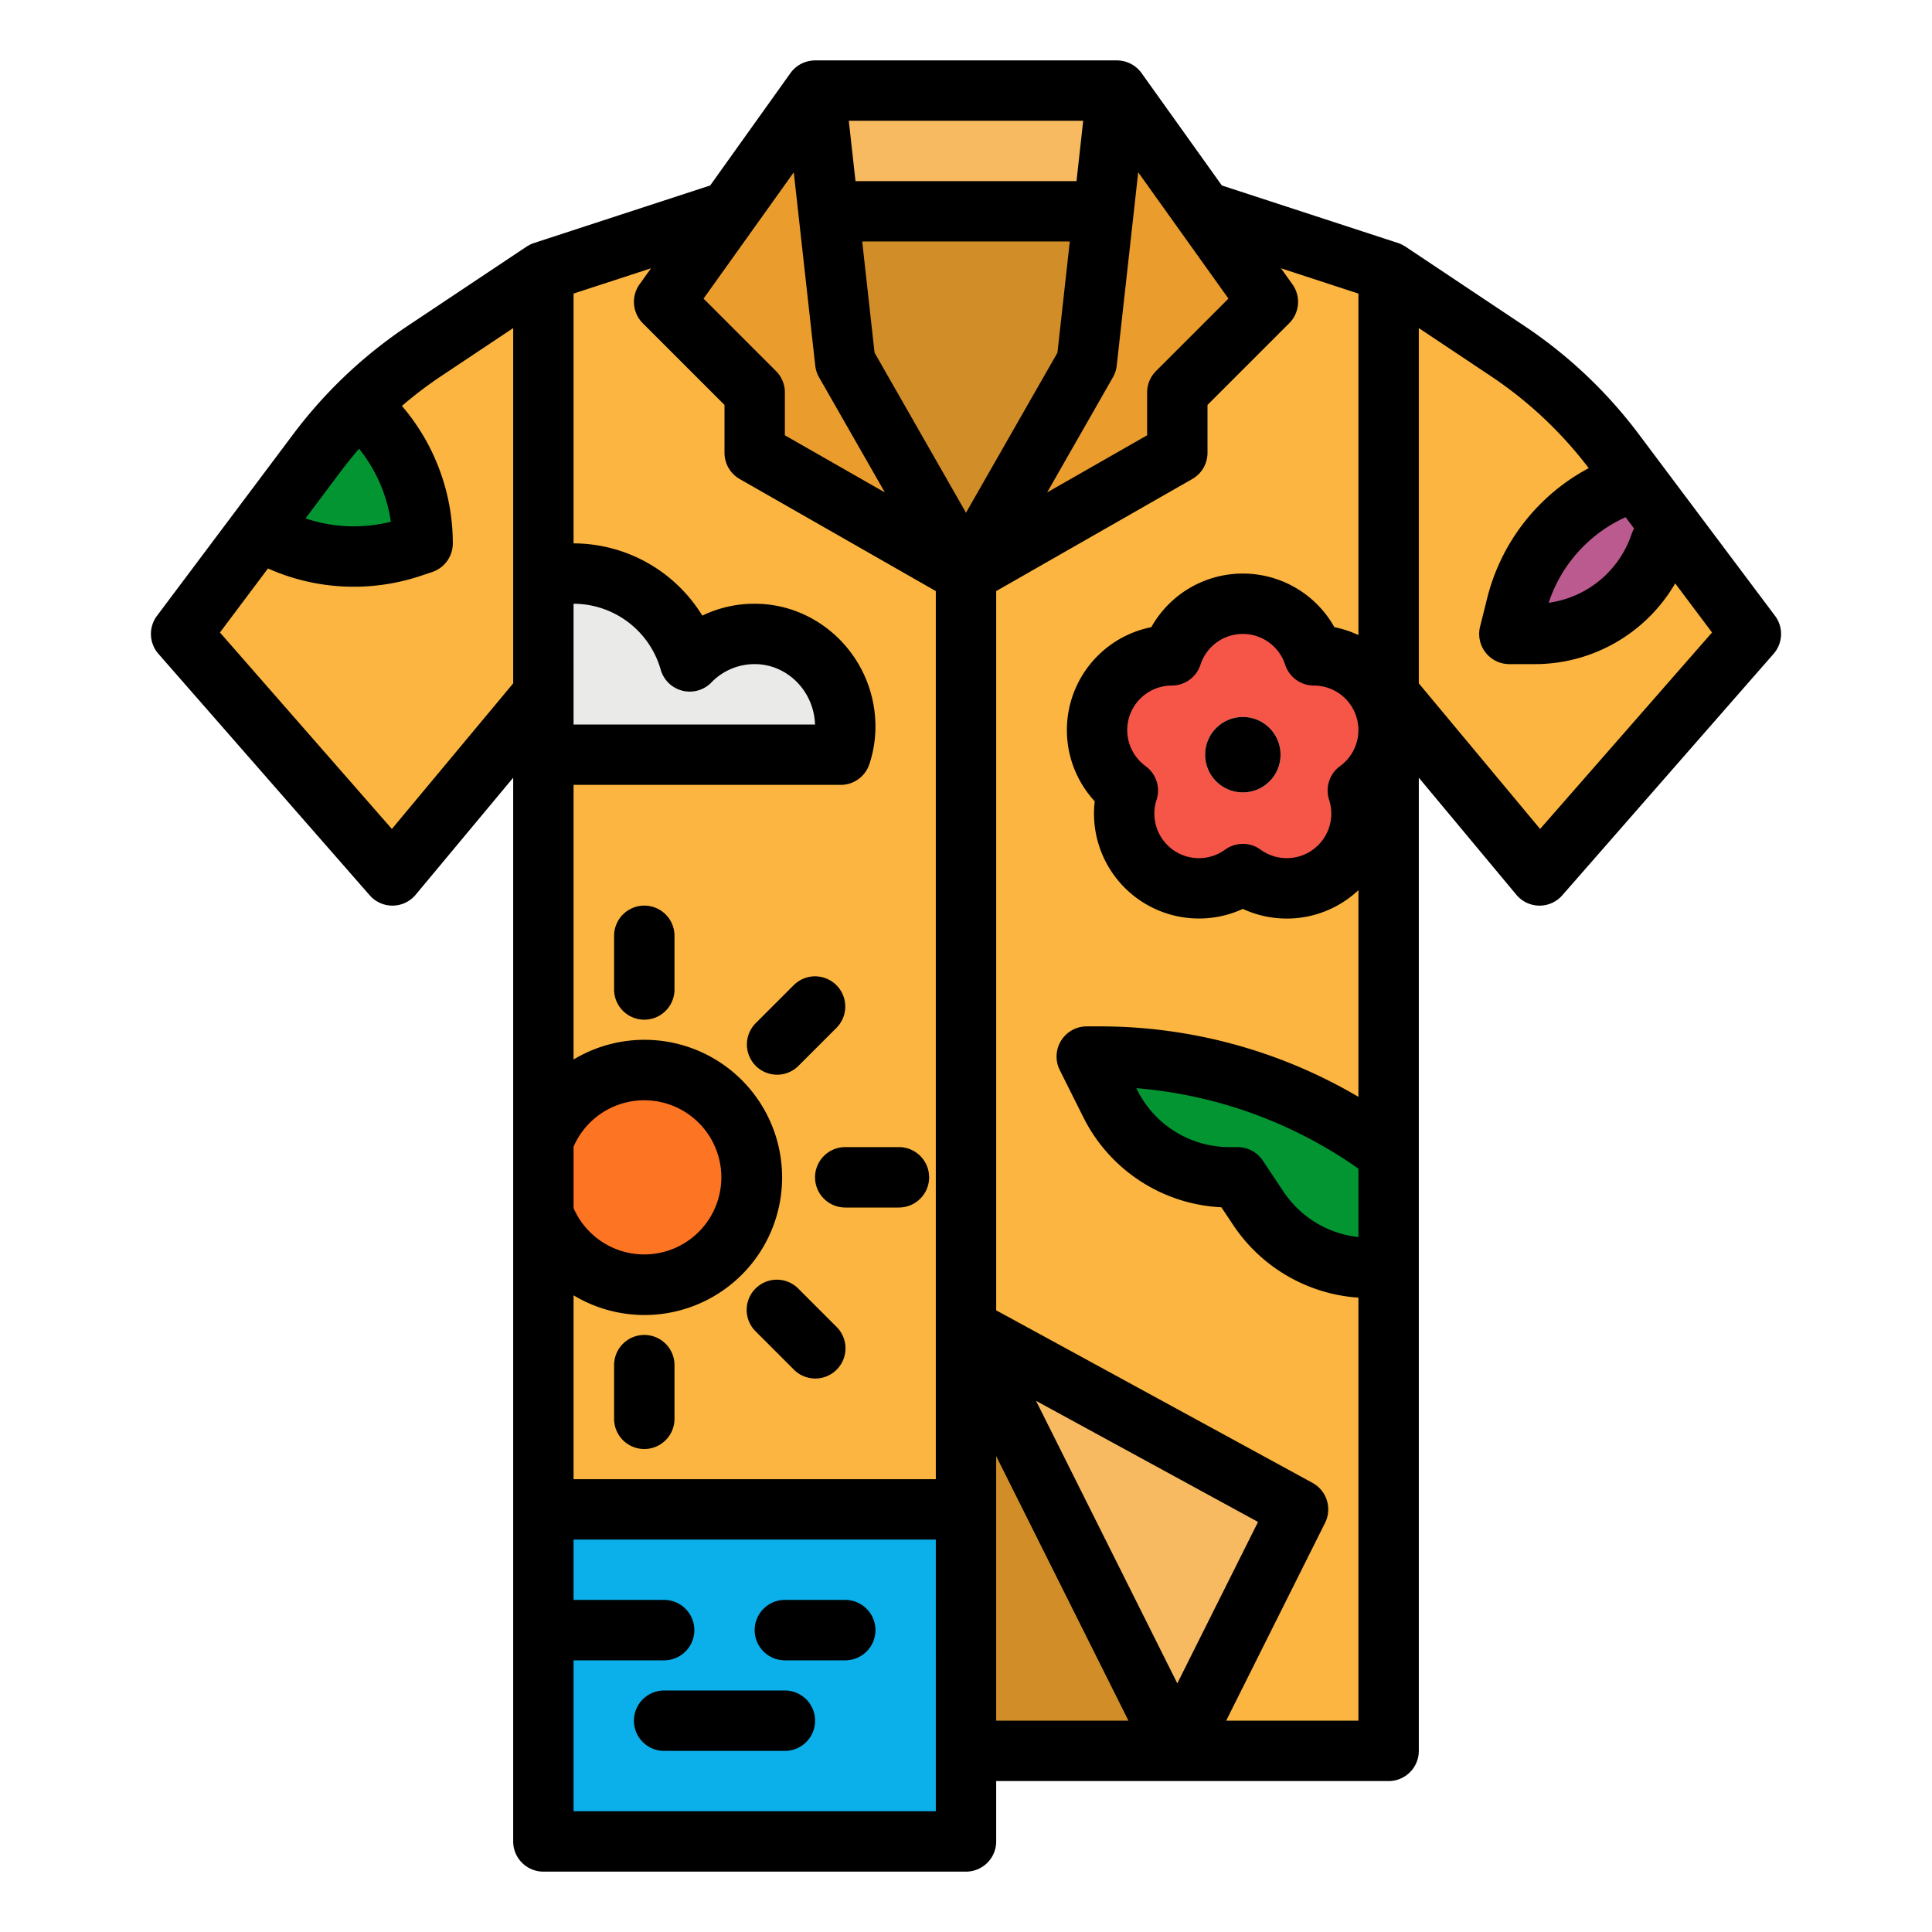 <svg height="512" viewBox="0 0 512 512" width="512" xmlns="http://www.w3.org/2000/svg"><g id="filled_outline" data-name="filled outline"><path d="m368.367 464.367h-112v24h-112v-416l48-16h128l48 16z" fill="#fbb540"/><path d="m256 400v88h-112v-88z" fill="#0bafea"/><path d="m367.026 187.362a19.8 19.8 0 0 0 -18.826-13.682 19.8 19.8 0 0 0 -37.662 0 19.8 19.8 0 0 0 -11.638 35.82 19.8 19.8 0 0 0 30.469 22.137 19.8 19.8 0 0 0 30.47-22.137 19.806 19.806 0 0 0 7.187-22.138z" fill="#f55648"/><path d="m144.367 72.367-31.467 20.978a115.976 115.976 0 0 0 -28.455 26.918l-36.078 48.1 56 64 40-48z" fill="#fbb540"/><path d="m112 144-3.06 1.02a47.991 47.991 0 0 1 -39.87-4.38l-.38-.23 15.39-20.51a114.464 114.464 0 0 1 10.91-12.56 48.07 48.07 0 0 1 17.01 36.66z" fill="#0296e5"/><path d="m368 72 31.467 20.978a116.012 116.012 0 0 1 28.455 26.922l36.078 48.1-56 64-40-48z" fill="#fbb540"/><path d="m446 144h-6a35.1 35.1 0 0 1 -33.3 24h-6.7l1.86-7.46a46.105 46.105 0 0 1 30.14-32.54h2z" fill="#0296e5"/><path d="m144 200h78.794a23.424 23.424 0 0 0 1.206-7.442c0-13.259-10.515-24.434-23.773-24.557a23.923 23.923 0 0 0 -17.439 7.282 32.006 32.006 0 0 0 -30.888-23.283 31.32 31.32 0 0 0 -7.9 1.033z" fill="#eaeae8"/><path d="m317 56h-123l22-32h80z" fill="#f7ba61"/><g fill="#ea9d2d"><path d="m216 24 8 72 32 56-56-32v-16l-24-24z"/><path d="m170.745 270.222a8 8 0 0 1 -8-8v-14.222a8 8 0 0 1 16 0v14.222a8 8 0 0 1 -8 8z"/><path d="m170.745 384a8 8 0 0 1 -8-8v-14.222a8 8 0 0 1 16 0v14.222a8 8 0 0 1 -8 8z"/><path d="m216 365.255a7.976 7.976 0 0 1 -5.657-2.343l-10.056-10.057a8 8 0 1 1 11.313-11.313l10.057 10.058a8 8 0 0 1 -5.657 13.655z"/><path d="m238.222 320h-14.222a8 8 0 0 1 0-16h14.222a8 8 0 0 1 0 16z"/><path d="m205.943 284.8a8 8 0 0 1 -5.656-13.657l10.056-10.057a8 8 0 1 1 11.314 11.314l-10.057 10.058a7.971 7.971 0 0 1 -5.657 2.342z"/></g><path d="m144 424h32a8 8 0 0 1 0 16h-32z" fill="#0a9acd"/><path d="m224 440h-16a8 8 0 0 1 0-16h16a8 8 0 0 1 0 16z" fill="#0a9acd"/><path d="m208 464h-32a8 8 0 0 1 0-16h32a8 8 0 0 1 0 16z" fill="#0a9acd"/><path d="m368 305.653a126.1 126.1 0 0 0 -76.236-25.653h-3.764l6.195 12.391a35.473 35.473 0 0 0 31.729 19.609h2.076l5.469 8.2a35.475 35.475 0 0 0 29.516 15.8h5.015z" fill="#029532"/><circle cx="329.365" cy="200" fill="#eaeae8" r="10"/><path d="m446 144h-6a35.1 35.1 0 0 1 -33.3 24h-6.7l1.86-7.46a46.105 46.105 0 0 1 30.14-32.54h2z" fill="#bb5a8f"/><path d="m112 144-3.06 1.02a47.991 47.991 0 0 1 -39.87-4.38l-.38-.23 15.39-20.51a114.464 114.464 0 0 1 10.91-12.56 48.07 48.07 0 0 1 17.01 36.66z" fill="#029532"/><path d="m256 352v112h56z" fill="#d18d28"/><path d="m199.19 312a28.453 28.453 0 0 1 -55.19 9.72v-19.44a28.453 28.453 0 0 1 55.19 9.72z" fill="#fd7422"/><path d="m256 352 56 112 32-64z" fill="#f7ba61"/><path d="m296 24-8 72-32 56 56-32v-16l24-24z" fill="#ea9d2d"/><path d="m219.556 56 4.444 40 32 56 32-56 4.444-40z" fill="#d18d28"/><path d="m270.977 143-14.977 9 .004 8 14.973-8.5z" fill="#d18d28"/><path d="m470.4 163.2-36.078-48.1a123.716 123.716 0 0 0 -30.417-28.774l-31.468-20.982c-.156-.1-.322-.185-.484-.277-.126-.072-.246-.15-.376-.215a7.851 7.851 0 0 0 -1.087-.454h-.007l-46.683-15.248-21.29-29.8a7.98 7.98 0 0 0 -5.645-3.282c-.089-.014-.183-.026-.282-.035-.114-.009-.226-.016-.34-.019-.084 0-.152-.014-.243-.014h-80c-.091 0-.161.011-.246.014-.109 0-.217.01-.326.017s-.237.026-.345.044a7.984 7.984 0 0 0 -5.593 3.275l-21.285 29.8-46.688 15.25-.015.006a8.091 8.091 0 0 0 -1.079.45c-.13.066-.251.144-.377.216-.161.092-.328.173-.484.277l-31.462 20.973a123.716 123.716 0 0 0 -30.422 28.778l-36.078 48.1a8 8 0 0 0 .379 10.068l56 64a8 8 0 0 0 6.021 2.732h.1a8.008 8.008 0 0 0 6.05-2.878l25.85-31.022v281.9a8 8 0 0 0 8 8h112a8 8 0 0 0 8-8v-16h104a8 8 0 0 0 8-8v-257.9l25.854 31.026a8.008 8.008 0 0 0 6.046 2.874h.1a8 8 0 0 0 6.021-2.732l56-64a8 8 0 0 0 .379-10.068zm-39.6-26.135 2.252 3a8.022 8.022 0 0 0 -.64 1.4 27.067 27.067 0 0 1 -21.994 18.277 37.837 37.837 0 0 1 20.382-22.677zm-105.249-57.93-19.208 19.208a8 8 0 0 0 -2.343 5.657v11.357l-26.5 15.143 17.446-30.531a7.991 7.991 0 0 0 1-3.086l5.691-51.22zm-69.551 56.741-24.232-42.406-3.274-29.47h55.012l-3.274 29.47zm29.284-87.876h-58.568l-1.778-16h62.124zm-74.926-2.337 1.239 11.15v.013l4.451 40.057a7.991 7.991 0 0 0 1 3.086l17.452 30.531-26.5-15.143v-11.357a8 8 0 0 0 -2.343-5.657l-19.208-19.208zm-40.015 39.994 21.657 21.656v12.687a8 8 0 0 0 4.031 6.946l51.969 29.697v235.357h-96v-48.729a36.466 36.466 0 1 0 0-62.491v-72.78h70.794a8 8 0 0 0 7.587-5.462 31.412 31.412 0 0 0 1.619-9.98c0-17.79-14.22-32.395-31.7-32.557a31.623 31.623 0 0 0 -14.178 3.143 40.157 40.157 0 0 0 -34.122-19.144v-66.2l20.525-6.7-3.035 4.25a8 8 0 0 0 .853 10.307zm-18.343 74.343a24.071 24.071 0 0 1 23.09 17.458 8 8 0 0 0 13.436 3.4 15.888 15.888 0 0 1 11.627-4.858c8.557.08 15.553 7.206 15.838 16h-63.991zm.5 161.225v-.006l-.006-.013c-.18-.353-.34-.695-.487-1.032v-16.314a20.426 20.426 0 1 1 .5 17.365zm-62.022-196.525c1.491-1.987 3.062-3.9 4.677-5.774a40.019 40.019 0 0 1 8.43 19.336 39.936 39.936 0 0 1 -22.614-.886zm13.374 94.986-45.561-52.07 12.725-16.966a55.869 55.869 0 0 0 40.457 1.962l3.056-1.019a8 8 0 0 0 5.471-7.593 56.019 56.019 0 0 0 -13.488-36.424 108.313 108.313 0 0 1 10.458-7.942l19.03-12.686v94.152zm144.148 260.314h-96v-40h24a8 8 0 0 0 0-16h-24v-16h96zm16-94.112 35.056 70.112h-35.056zm10.563-14.65 58.83 32.089-21.393 42.784zm50.381 84.762 26.211-52.422a8 8 0 0 0 -3.324-10.6l-83.831-45.727v-190.608l51.969-29.7a8 8 0 0 0 4.031-6.943v-12.687l21.657-21.656a8 8 0 0 0 .853-10.307l-3.035-4.25 20.525 6.7v90.506a27.67 27.67 0 0 0 -6.375-2.1 27.814 27.814 0 0 0 -48.519 0 27.814 27.814 0 0 0 -14.993 46.144 27.813 27.813 0 0 0 39.252 28.518 27.716 27.716 0 0 0 27.978-2.764 27.978 27.978 0 0 0 2.657-2.204v54.777a134.993 134.993 0 0 0 -68.236-18.677h-3.764a8 8 0 0 0 -7.155 11.578l6.195 12.39a43.216 43.216 0 0 0 36.641 23.975l3.132 4.7a43.373 43.373 0 0 0 33.187 19.248v112.109zm27.283-244.028a11.8 11.8 0 0 1 -18.158 13.193 8 8 0 0 0 -9.407 0 11.8 11.8 0 0 1 -18.162-13.193 8 8 0 0 0 -2.906-8.946 11.8 11.8 0 0 1 6.934-21.346 8 8 0 0 0 7.609-5.529 11.8 11.8 0 0 1 22.444 0 8 8 0 0 0 7.61 5.529 11.8 11.8 0 0 1 6.936 21.346 8 8 0 0 0 -2.9 8.946zm7.773 115.867a27.416 27.416 0 0 1 -19.875-12.073l-5.469-8.2a8 8 0 0 0 -6.656-3.566h-2.076a27.323 27.323 0 0 1 -24.573-15.187l-.217-.434a118.988 118.988 0 0 1 58.866 21.329zm48.148-108.157-32.148-38.582v-94.152l19.03 12.686a107.759 107.759 0 0 1 26 24.428 53.78 53.78 0 0 0 -26.93 34.538l-1.864 7.457a8 8 0 0 0 7.764 9.943h6.7a43.039 43.039 0 0 0 37.245-21.4l9.762 13.016z"/><path d="m170.745 240a8 8 0 0 0 -8 8v14.222a8 8 0 0 0 16 0v-14.222a8 8 0 0 0 -8-8z"/><path d="m170.745 353.778a8 8 0 0 0 -8 8v14.222a8 8 0 0 0 16 0v-14.222a8 8 0 0 0 -8-8z"/><path d="m211.6 341.542a8 8 0 1 0 -11.313 11.313l10.056 10.057a8 8 0 1 0 11.314-11.312z"/><path d="m216 312a8 8 0 0 0 8 8h14.222a8 8 0 0 0 0-16h-14.222a8 8 0 0 0 -8 8z"/><path d="m221.657 272.4a8 8 0 1 0 -11.314-11.314l-10.056 10.057a8 8 0 1 0 11.313 11.315z"/><path d="m224 424h-16a8 8 0 0 0 0 16h16a8 8 0 0 0 0-16z"/><path d="m208 448h-32a8 8 0 0 0 0 16h32a8 8 0 0 0 0-16z"/><circle cx="329.365" cy="200" r="10"/></g></svg>